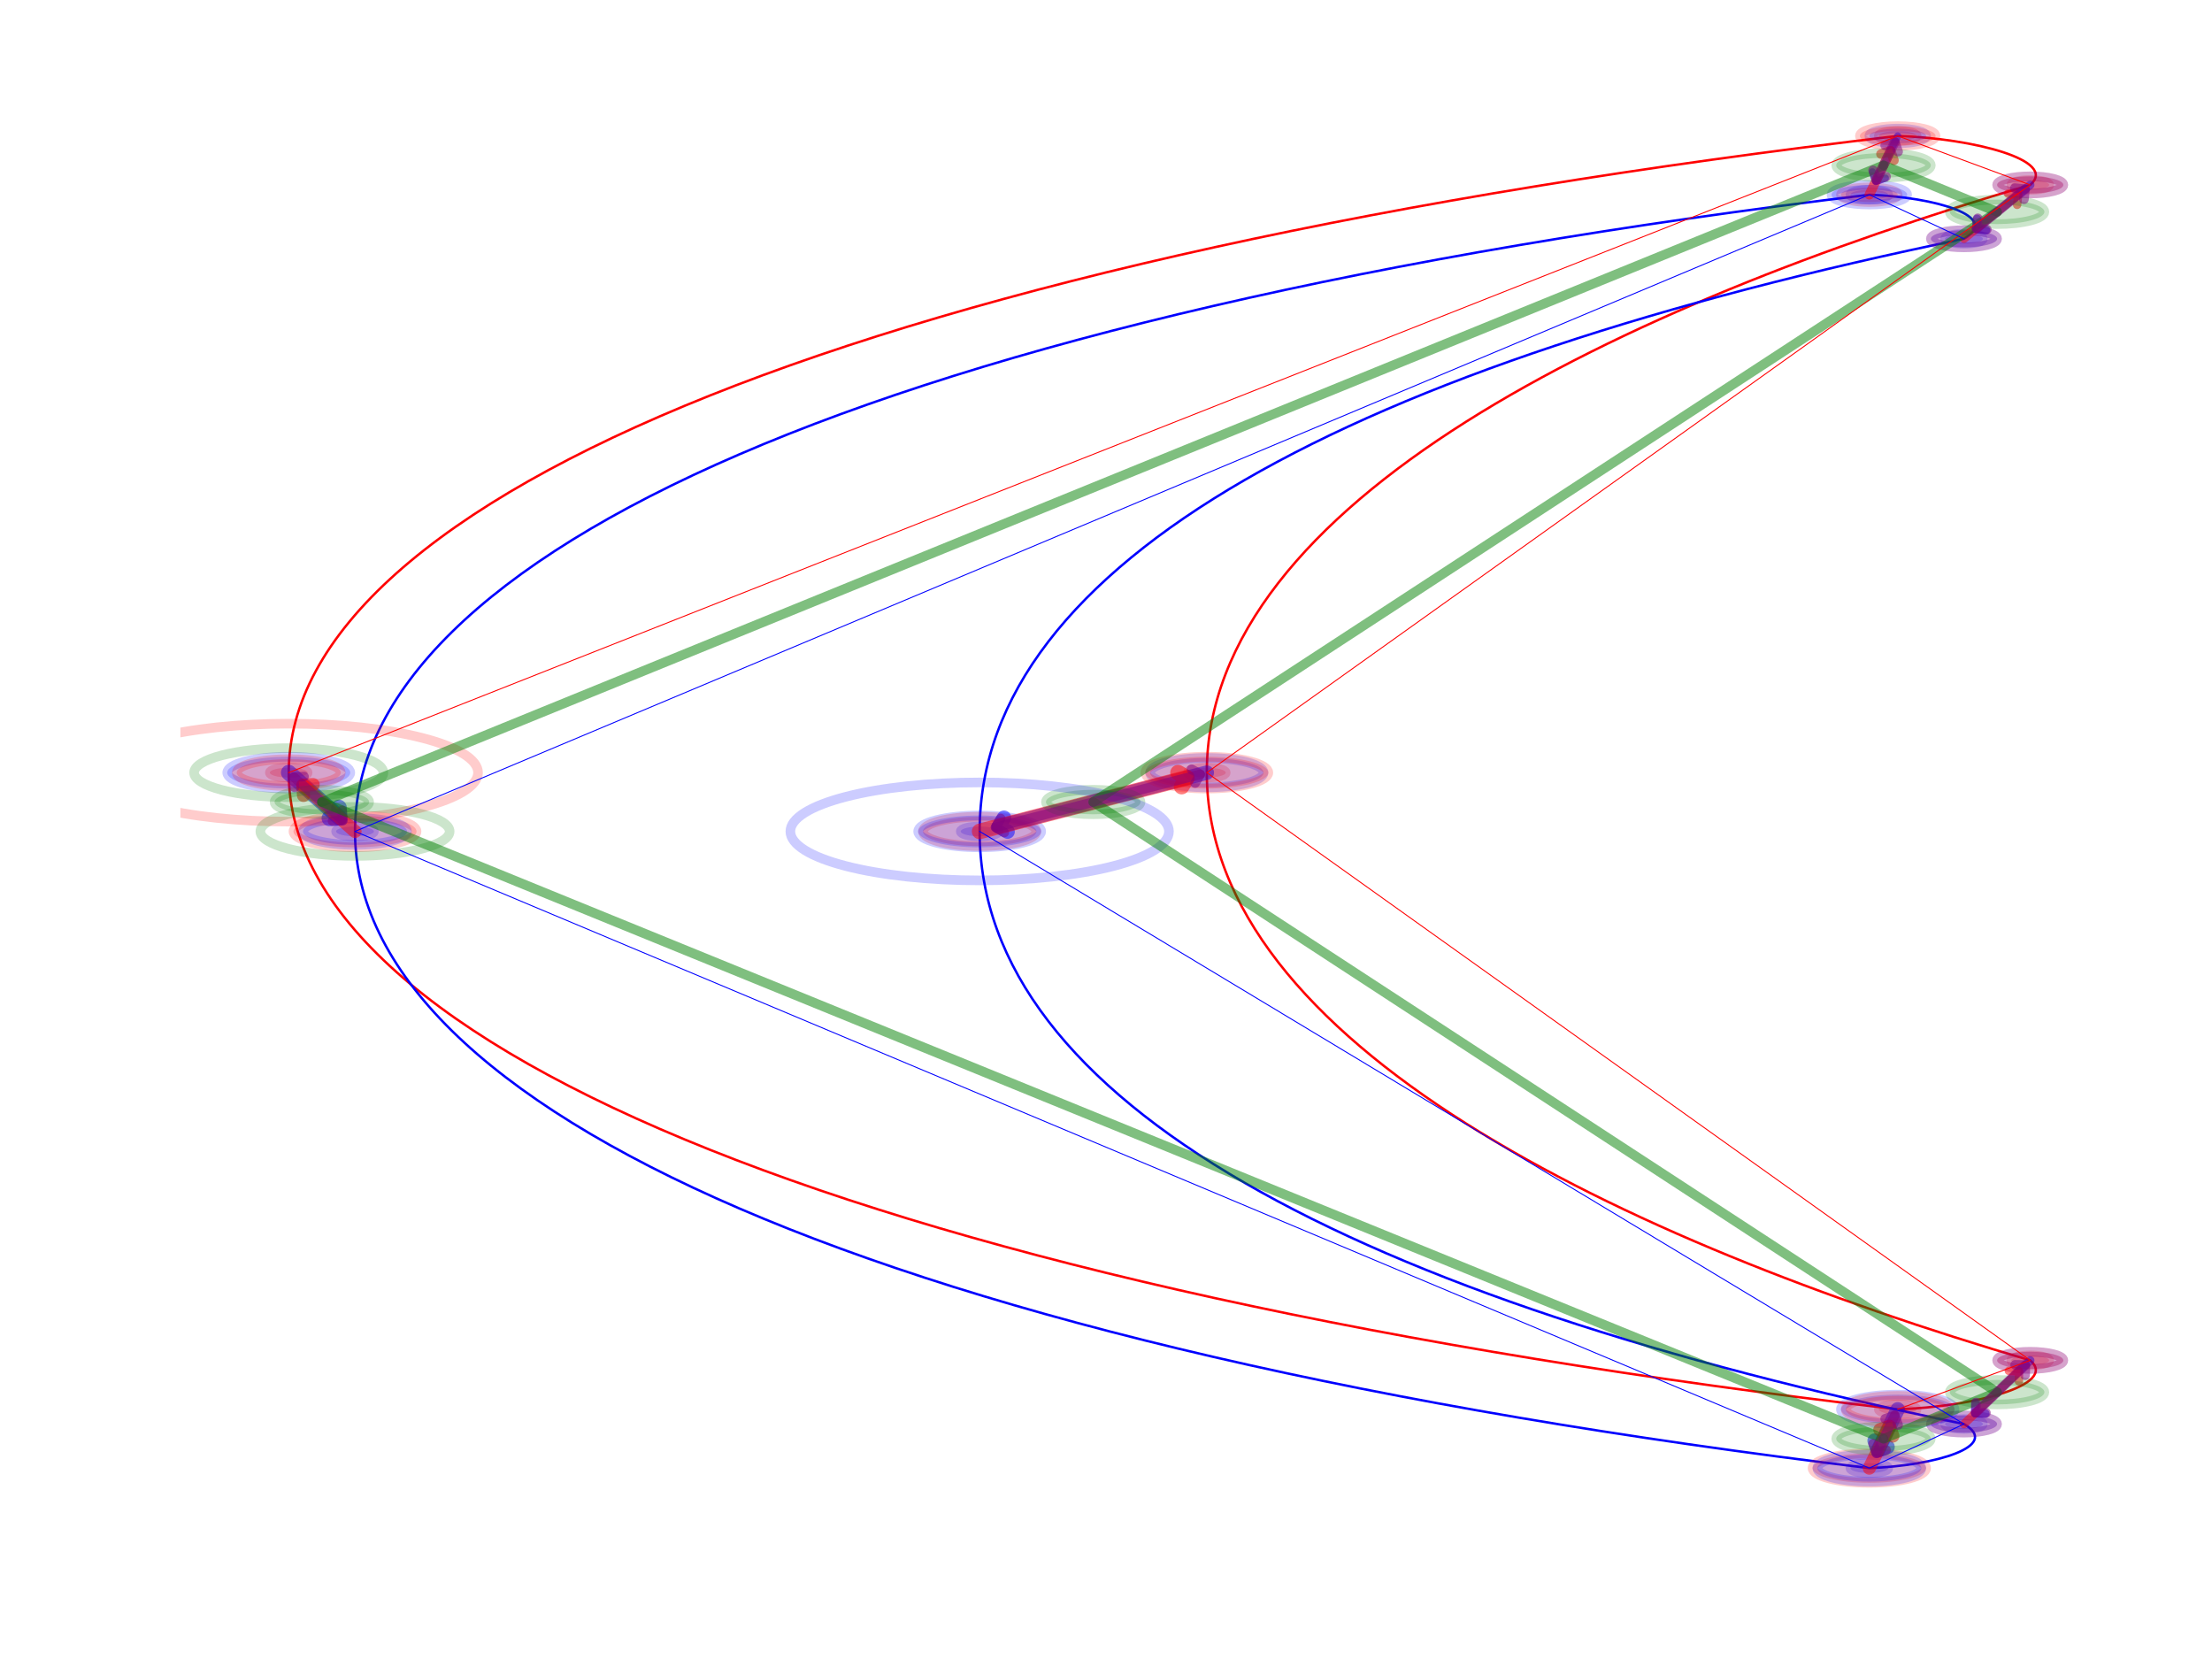 <?xml version="1.0" encoding="utf-8" standalone="no"?>
<!DOCTYPE svg PUBLIC "-//W3C//DTD SVG 1.1//EN"
  "http://www.w3.org/Graphics/SVG/1.1/DTD/svg11.dtd">
<!-- Created with matplotlib (http://matplotlib.org/) -->
<svg height="345.6pt" version="1.1" viewBox="0 0 460.8 345.6" width="460.8pt" xmlns="http://www.w3.org/2000/svg" xmlns:xlink="http://www.w3.org/1999/xlink">
 <defs>
  <style type="text/css">
*{stroke-linecap:butt;stroke-linejoin:round;}
  </style>
 </defs>
 <g id="figure_1">
  <g id="patch_1">
   <path d="M 0 345.6 
L 460.8 345.6 
L 460.8 0 
L 0 0 
z
" style="fill:#ffffff;"/>
  </g>
  <g id="axes_1">
   <g id="patch_2">
    <path clip-path="url(#p10fa44218f)" d="M 60.152 161.974 
C 61.197 161.974 62.2 161.867 62.94 161.676 
C 63.679 161.484 64.095 161.225 64.095 160.954 
C 64.095 160.684 63.679 160.424 62.94 160.233 
C 62.2 160.041 61.197 159.934 60.152 159.934 
C 59.106 159.934 58.103 160.041 57.363 160.233 
C 56.624 160.424 56.208 160.684 56.208 160.954 
C 56.208 161.225 56.624 161.484 57.363 161.676 
C 58.103 161.867 59.106 161.974 60.152 161.974 
z
" style="fill:#ff0000;opacity:0.2;stroke:#ff0000;stroke-linejoin:miter;stroke-width:2;"/>
   </g>
   <g id="patch_3">
    <path clip-path="url(#p10fa44218f)" d="M 395.33 29.338 
C 396.376 29.338 397.379 29.231 398.118 29.04 
C 398.858 28.848 399.273 28.589 399.273 28.318 
C 399.273 28.048 398.858 27.788 398.118 27.597 
C 397.379 27.405 396.376 27.298 395.33 27.298 
C 394.284 27.298 393.281 27.405 392.542 27.597 
C 391.802 27.788 391.387 28.048 391.387 28.318 
C 391.387 28.589 391.802 28.848 392.542 29.04 
C 393.281 29.231 394.284 29.338 395.33 29.338 
z
" style="fill:#ff0000;opacity:0.2;stroke:#ff0000;stroke-linejoin:miter;stroke-width:2;"/>
   </g>
   <g id="patch_4">
    <path clip-path="url(#p10fa44218f)" d="M 422.933 39.541 
C 423.979 39.541 424.982 39.434 425.721 39.242 
C 426.461 39.051 426.876 38.791 426.876 38.521 
C 426.876 38.25 426.461 37.991 425.721 37.799 
C 424.982 37.608 423.979 37.501 422.933 37.501 
C 421.887 37.501 420.884 37.608 420.145 37.799 
C 419.405 37.991 418.99 38.25 418.99 38.521 
C 418.99 38.791 419.405 39.051 420.145 39.242 
C 420.884 39.434 421.887 39.541 422.933 39.541 
z
" style="fill:#ff0000;opacity:0.2;stroke:#ff0000;stroke-linejoin:miter;stroke-width:2;"/>
   </g>
   <g id="patch_5">
    <path clip-path="url(#p10fa44218f)" d="M 251.401 161.974 
C 252.446 161.974 253.449 161.867 254.189 161.676 
C 254.928 161.484 255.344 161.225 255.344 160.954 
C 255.344 160.684 254.928 160.424 254.189 160.233 
C 253.449 160.041 252.446 159.934 251.401 159.934 
C 250.355 159.934 249.352 160.041 248.612 160.233 
C 247.873 160.424 247.457 160.684 247.457 160.954 
C 247.457 161.225 247.873 161.484 248.612 161.676 
C 249.352 161.867 250.355 161.974 251.401 161.974 
z
" style="fill:#ff0000;opacity:0.2;stroke:#ff0000;stroke-linejoin:miter;stroke-width:2;"/>
   </g>
   <g id="patch_6">
    <path clip-path="url(#p10fa44218f)" d="M 422.933 284.408 
C 423.979 284.408 424.982 284.3 425.721 284.109 
C 426.461 283.918 426.876 283.658 426.876 283.388 
C 426.876 283.117 426.461 282.857 425.721 282.666 
C 424.982 282.475 423.979 282.367 422.933 282.367 
C 421.887 282.367 420.884 282.475 420.145 282.666 
C 419.405 282.857 418.99 283.117 418.99 283.388 
C 418.99 283.658 419.405 283.918 420.145 284.109 
C 420.884 284.3 421.887 284.408 422.933 284.408 
z
" style="fill:#ff0000;opacity:0.2;stroke:#ff0000;stroke-linejoin:miter;stroke-width:2;"/>
   </g>
   <g id="patch_7">
    <path clip-path="url(#p10fa44218f)" d="M 395.33 294.611 
C 396.376 294.611 397.379 294.503 398.118 294.312 
C 398.858 294.12 399.273 293.861 399.273 293.59 
C 399.273 293.32 398.858 293.06 398.118 292.869 
C 397.379 292.678 396.376 292.57 395.33 292.57 
C 394.284 292.57 393.281 292.678 392.542 292.869 
C 391.802 293.06 391.387 293.32 391.387 293.59 
C 391.387 293.861 391.802 294.12 392.542 294.312 
C 393.281 294.503 394.284 294.611 395.33 294.611 
z
" style="fill:#ff0000;opacity:0.2;stroke:#ff0000;stroke-linejoin:miter;stroke-width:2;"/>
   </g>
   <g id="patch_8">
    <path clip-path="url(#p10fa44218f)" d="M 204.081 174.218 
C 205.127 174.218 206.13 174.11 206.87 173.919 
C 207.609 173.728 208.025 173.468 208.025 173.198 
C 208.025 172.927 207.609 172.667 206.87 172.476 
C 206.13 172.285 205.127 172.177 204.081 172.177 
C 203.035 172.177 202.032 172.285 201.293 172.476 
C 200.553 172.667 200.138 172.927 200.138 173.198 
C 200.138 173.468 200.553 173.728 201.293 173.919 
C 202.032 174.11 203.035 174.218 204.081 174.218 
z
" style="fill:#0000ff;opacity:0.2;stroke:#0000ff;stroke-linejoin:miter;stroke-width:2;"/>
   </g>
   <g id="patch_9">
    <path clip-path="url(#p10fa44218f)" d="M 409.132 297.671 
C 410.177 297.671 411.18 297.564 411.92 297.373 
C 412.659 297.181 413.075 296.922 413.075 296.651 
C 413.075 296.381 412.659 296.121 411.92 295.93 
C 411.18 295.738 410.177 295.631 409.132 295.631 
C 408.086 295.631 407.083 295.738 406.343 295.93 
C 405.604 296.121 405.188 296.381 405.188 296.651 
C 405.188 296.922 405.604 297.181 406.343 297.373 
C 407.083 297.564 408.086 297.671 409.132 297.671 
z
" style="fill:#0000ff;opacity:0.2;stroke:#0000ff;stroke-linejoin:miter;stroke-width:2;"/>
   </g>
   <g id="patch_10">
    <path clip-path="url(#p10fa44218f)" d="M 389.415 306.854 
C 390.461 306.854 391.464 306.746 392.204 306.555 
C 392.943 306.364 393.359 306.104 393.359 305.834 
C 393.359 305.563 392.943 305.304 392.204 305.112 
C 391.464 304.921 390.461 304.813 389.415 304.813 
C 388.369 304.813 387.366 304.921 386.627 305.112 
C 385.887 305.304 385.472 305.563 385.472 305.834 
C 385.472 306.104 385.887 306.364 386.627 306.555 
C 387.366 306.746 388.369 306.854 389.415 306.854 
z
" style="fill:#0000ff;opacity:0.2;stroke:#0000ff;stroke-linejoin:miter;stroke-width:2;"/>
   </g>
   <g id="patch_11">
    <path clip-path="url(#p10fa44218f)" d="M 73.953 174.218 
C 74.999 174.218 76.002 174.11 76.741 173.919 
C 77.481 173.728 77.896 173.468 77.896 173.198 
C 77.896 172.927 77.481 172.667 76.741 172.476 
C 76.002 172.285 74.999 172.177 73.953 172.177 
C 72.907 172.177 71.904 172.285 71.165 172.476 
C 70.425 172.667 70.01 172.927 70.01 173.198 
C 70.01 173.468 70.425 173.728 71.165 173.919 
C 71.904 174.11 72.907 174.218 73.953 174.218 
z
" style="fill:#0000ff;opacity:0.2;stroke:#0000ff;stroke-linejoin:miter;stroke-width:2;"/>
   </g>
   <g id="patch_12">
    <path clip-path="url(#p10fa44218f)" d="M 389.415 41.582 
C 390.461 41.582 391.464 41.474 392.204 41.283 
C 392.943 41.092 393.359 40.832 393.359 40.561 
C 393.359 40.291 392.943 40.031 392.204 39.84 
C 391.464 39.649 390.461 39.541 389.415 39.541 
C 388.369 39.541 387.366 39.649 386.627 39.84 
C 385.887 40.031 385.472 40.291 385.472 40.561 
C 385.472 40.832 385.887 41.092 386.627 41.283 
C 387.366 41.474 388.369 41.582 389.415 41.582 
z
" style="fill:#0000ff;opacity:0.2;stroke:#0000ff;stroke-linejoin:miter;stroke-width:2;"/>
   </g>
   <g id="patch_13">
    <path clip-path="url(#p10fa44218f)" d="M 409.132 50.764 
C 410.177 50.764 411.18 50.657 411.92 50.465 
C 412.659 50.274 413.075 50.015 413.075 49.744 
C 413.075 49.473 412.659 49.214 411.92 49.022 
C 411.18 48.831 410.177 48.724 409.132 48.724 
C 408.086 48.724 407.083 48.831 406.343 49.022 
C 405.604 49.214 405.188 49.473 405.188 49.744 
C 405.188 50.015 405.604 50.274 406.343 50.465 
C 407.083 50.657 408.086 50.764 409.132 50.764 
z
" style="fill:#0000ff;opacity:0.2;stroke:#0000ff;stroke-linejoin:miter;stroke-width:2;"/>
   </g>
   <g id="patch_14">
    <path clip-path="url(#p10fa44218f)" d="M 60.152 160.954 
C 60.152 103.309 182.393 53.315 395.33 28.318 
C 411.103 28.828 428.848 33.419 422.933 38.521 
C 338.153 63.518 251.401 104.329 251.401 160.954 
C 251.401 217.58 338.153 258.391 422.933 283.388 
C 428.848 288.489 411.103 293.08 395.33 293.59 
C 182.393 268.594 60.152 218.6 60.152 160.954 
" style="fill:none;stroke:#ff0000;stroke-linejoin:miter;stroke-width:0.5;"/>
   </g>
   <g id="patch_15">
    <path clip-path="url(#p10fa44218f)" d="M 204.081 173.198 
C 204.081 229.823 282.947 270.634 409.132 296.651 
C 417.018 301.242 403.217 305.324 389.415 305.834 
C 182.393 280.837 73.953 230.843 73.953 173.198 
C 73.953 115.552 182.393 65.558 389.415 40.561 
C 403.217 41.072 417.018 45.153 409.132 49.744 
C 282.947 75.761 204.081 116.572 204.081 173.198 
" style="fill:none;stroke:#0000ff;stroke-linejoin:miter;stroke-width:0.5;"/>
   </g>
   <g id="[&quot;g_s&quot;:1,&quot;g_t&quot;:4,&quot;coords&quot;:[[86.0, -192.0],[93.0, -216.0]],&quot;certainty&quot;:12]">
    <path clip-path="url(#p10fa44218f)" d="M 60.152 164.27 
C 63.55 164.27 66.81 163.921 69.214 163.299 
C 71.617 162.677 72.967 161.834 72.967 160.954 
C 72.967 160.075 71.617 159.231 69.214 158.61 
C 66.81 157.988 63.55 157.638 60.152 157.638 
C 56.753 157.638 53.493 157.988 51.09 158.61 
C 48.686 159.231 47.336 160.075 47.336 160.954 
C 47.336 161.834 48.686 162.677 51.09 163.299 
C 53.493 163.921 56.753 164.27 60.152 164.27 
z
" style="fill:#0000ff;opacity:0.2;stroke:#0000ff;stroke-linejoin:miter;stroke-width:2;"/>
   </g>
   <g id="[&quot;g_s&quot;:4,&quot;g_t&quot;:1,&quot;coords&quot;:[[93.0, -216.0],[86.0, -192.0]],&quot;certainty&quot;:12]">
    <path clip-path="url(#p10fa44218f)" d="M 73.953 176.513 
C 77.352 176.513 80.612 176.164 83.015 175.542 
C 85.418 174.92 86.769 174.077 86.769 173.198 
C 86.769 172.318 85.418 171.475 83.015 170.853 
C 80.612 170.231 77.352 169.882 73.953 169.882 
C 70.554 169.882 67.294 170.231 64.891 170.853 
C 62.488 171.475 61.137 172.318 61.137 173.198 
C 61.137 174.077 62.488 174.92 64.891 175.542 
C 67.294 176.164 70.554 176.513 73.953 176.513 
z
" style="fill:#ff0000;opacity:0.2;stroke:#ff0000;stroke-linejoin:miter;stroke-width:2;"/>
   </g>
   <g id="patch_16">
    <path d="M 60.152 160.954 
Q 66.303 166.411 70.735 170.342 
" style="fill:none;opacity:0.5;stroke:#0000ff;stroke-linecap:round;stroke-width:3.25;"/>
    <path d="M 70.608 168.225 
L 70.735 170.342 
L 68.617 170.469 
" style="fill:none;opacity:0.5;stroke:#0000ff;stroke-linecap:round;stroke-width:3.25;"/>
   </g>
   <g id="[&quot;g_s&quot;:2,&quot;g_t&quot;:5,&quot;coords&quot;:[[256.0, 68.0],[253.0, 44.0]],&quot;certainty&quot;:5]">
    <path clip-path="url(#p10fa44218f)" d="M 395.33 29.849 
C 396.899 29.849 398.403 29.687 399.513 29.4 
C 400.622 29.113 401.245 28.724 401.245 28.318 
C 401.245 27.912 400.622 27.523 399.513 27.236 
C 398.403 26.949 396.899 26.788 395.33 26.788 
C 393.762 26.788 392.257 26.949 391.148 27.236 
C 390.038 27.523 389.415 27.912 389.415 28.318 
C 389.415 28.724 390.038 29.113 391.148 29.4 
C 392.257 29.687 393.762 29.849 395.33 29.849 
z
" style="fill:#0000ff;opacity:0.2;stroke:#0000ff;stroke-linejoin:miter;stroke-width:2;"/>
   </g>
   <g id="[&quot;g_s&quot;:5,&quot;g_t&quot;:2,&quot;coords&quot;:[[253.0, 44.0],[256.0, 68.0]],&quot;certainty&quot;:5]">
    <path clip-path="url(#p10fa44218f)" d="M 389.415 42.092 
C 390.984 42.092 392.489 41.931 393.598 41.644 
C 394.707 41.357 395.33 40.967 395.33 40.561 
C 395.33 40.156 394.707 39.766 393.598 39.479 
C 392.489 39.192 390.984 39.031 389.415 39.031 
C 387.847 39.031 386.342 39.192 385.233 39.479 
C 384.124 39.766 383.5 40.156 383.5 40.561 
C 383.5 40.967 384.124 41.357 385.233 41.644 
C 386.342 41.931 387.847 42.092 389.415 42.092 
z
" style="fill:#ff0000;opacity:0.2;stroke:#ff0000;stroke-linejoin:miter;stroke-width:2;"/>
   </g>
   <g id="patch_17">
    <path d="M 395.33 28.318 
Q 392.808 33.539 390.747 37.804 
" style="fill:none;opacity:0.5;stroke:#0000ff;stroke-linecap:round;stroke-width:1.5;"/>
    <path d="M 392.751 37.106 
L 390.747 37.804 
L 390.049 35.801 
" style="fill:none;opacity:0.5;stroke:#0000ff;stroke-linecap:round;stroke-width:1.5;"/>
   </g>
   <g id="[&quot;g_s&quot;:3,&quot;g_t&quot;:6,&quot;coords&quot;:[[270.0, 48.0],[263.0, 26.0]],&quot;certainty&quot;:6]">
    <path clip-path="url(#p10fa44218f)" d="M 422.933 40.306 
C 424.763 40.306 426.519 40.118 427.813 39.783 
C 429.107 39.449 429.834 38.994 429.834 38.521 
C 429.834 38.047 429.107 37.593 427.813 37.258 
C 426.519 36.924 424.763 36.735 422.933 36.735 
C 421.103 36.735 419.348 36.924 418.054 37.258 
C 416.759 37.593 416.032 38.047 416.032 38.521 
C 416.032 38.994 416.759 39.449 418.054 39.783 
C 419.348 40.118 421.103 40.306 422.933 40.306 
z
" style="fill:#0000ff;opacity:0.2;stroke:#0000ff;stroke-linejoin:miter;stroke-width:2;"/>
   </g>
   <g id="[&quot;g_s&quot;:6,&quot;g_t&quot;:3,&quot;coords&quot;:[[263.0, 26.0],[270.0, 48.0]],&quot;certainty&quot;:6]">
    <path clip-path="url(#p10fa44218f)" d="M 409.132 51.529 
C 410.962 51.529 412.717 51.341 414.011 51.006 
C 415.305 50.672 416.032 50.217 416.032 49.744 
C 416.032 49.27 415.305 48.816 414.011 48.481 
C 412.717 48.147 410.962 47.958 409.132 47.958 
C 407.302 47.958 405.546 48.147 404.252 48.481 
C 402.958 48.816 402.231 49.27 402.231 49.744 
C 402.231 50.217 402.958 50.672 404.252 51.006 
C 405.546 51.341 407.302 51.529 409.132 51.529 
z
" style="fill:#ff0000;opacity:0.2;stroke:#ff0000;stroke-linejoin:miter;stroke-width:2;"/>
   </g>
   <g id="patch_18">
    <path d="M 422.933 38.521 
Q 416.809 43.501 411.645 47.7 
" style="fill:none;opacity:0.5;stroke:#0000ff;stroke-linecap:round;stroke-width:1.75;"/>
    <path d="M 413.755 47.917 
L 411.645 47.7 
L 411.862 45.59 
" style="fill:none;opacity:0.5;stroke:#0000ff;stroke-linecap:round;stroke-width:1.75;"/>
   </g>
   <g id="[&quot;g_s&quot;:4,&quot;g_t&quot;:1,&quot;coords&quot;:[[183.0, -192.0],[159.0, -216.0]],&quot;certainty&quot;:11]">
    <path clip-path="url(#p10fa44218f)" d="M 251.401 164.015 
C 254.538 164.015 257.547 163.693 259.766 163.119 
C 261.984 162.545 263.23 161.766 263.23 160.954 
C 263.23 160.142 261.984 159.364 259.766 158.79 
C 257.547 158.216 254.538 157.893 251.401 157.893 
C 248.263 157.893 245.254 158.216 243.036 158.79 
C 240.817 159.364 239.571 160.142 239.571 160.954 
C 239.571 161.766 240.817 162.545 243.036 163.119 
C 245.254 163.693 248.263 164.015 251.401 164.015 
z
" style="fill:#0000ff;opacity:0.2;stroke:#0000ff;stroke-linejoin:miter;stroke-width:2;"/>
   </g>
   <g id="[&quot;g_s&quot;:1,&quot;g_t&quot;:4,&quot;coords&quot;:[[159.0, -216.0],[183.0, -192.0]],&quot;certainty&quot;:11]">
    <path clip-path="url(#p10fa44218f)" d="M 204.081 176.258 
C 207.219 176.258 210.228 175.936 212.446 175.362 
C 214.665 174.788 215.911 174.009 215.911 173.198 
C 215.911 172.386 214.665 171.607 212.446 171.033 
C 210.228 170.459 207.219 170.137 204.081 170.137 
C 200.944 170.137 197.935 170.459 195.716 171.033 
C 193.498 171.607 192.251 172.386 192.251 173.198 
C 192.251 174.009 193.498 174.788 195.716 175.362 
C 197.935 175.936 200.944 176.258 204.081 176.258 
z
" style="fill:#ff0000;opacity:0.2;stroke:#ff0000;stroke-linejoin:miter;stroke-width:2;"/>
   </g>
   <g id="patch_19">
    <path d="M 251.401 160.954 
Q 228.71 166.825 208.073 172.165 
" style="fill:none;opacity:0.5;stroke:#0000ff;stroke-linecap:round;stroke-width:3;"/>
    <path d="M 209.901 173.241 
L 208.073 172.165 
L 209.149 170.337 
" style="fill:none;opacity:0.5;stroke:#0000ff;stroke-linecap:round;stroke-width:3;"/>
   </g>
   <g id="[&quot;g_s&quot;:5,&quot;g_t&quot;:2,&quot;coords&quot;:[[270.0, -432.0],[263.0, -458.0]],&quot;certainty&quot;:6]">
    <path clip-path="url(#p10fa44218f)" d="M 422.933 285.173 
C 424.763 285.173 426.519 284.985 427.813 284.65 
C 429.107 284.315 429.834 283.861 429.834 283.388 
C 429.834 282.914 429.107 282.46 427.813 282.125 
C 426.519 281.79 424.763 281.602 422.933 281.602 
C 421.103 281.602 419.348 281.79 418.054 282.125 
C 416.759 282.46 416.032 282.914 416.032 283.388 
C 416.032 283.861 416.759 284.315 418.054 284.65 
C 419.348 284.985 421.103 285.173 422.933 285.173 
z
" style="fill:#0000ff;opacity:0.2;stroke:#0000ff;stroke-linejoin:miter;stroke-width:2;"/>
   </g>
   <g id="[&quot;g_s&quot;:2,&quot;g_t&quot;:5,&quot;coords&quot;:[[263.0, -458.0],[270.0, -432.0]],&quot;certainty&quot;:6]">
    <path clip-path="url(#p10fa44218f)" d="M 409.132 298.437 
C 410.962 298.437 412.717 298.249 414.011 297.914 
C 415.305 297.579 416.032 297.125 416.032 296.651 
C 416.032 296.178 415.305 295.723 414.011 295.389 
C 412.717 295.054 410.962 294.866 409.132 294.866 
C 407.302 294.866 405.546 295.054 404.252 295.389 
C 402.958 295.723 402.231 296.178 402.231 296.651 
C 402.231 297.125 402.958 297.579 404.252 297.914 
C 405.546 298.249 407.302 298.437 409.132 298.437 
z
" style="fill:#ff0000;opacity:0.2;stroke:#ff0000;stroke-linejoin:miter;stroke-width:2;"/>
   </g>
   <g id="patch_20">
    <path d="M 422.933 283.388 
Q 416.752 289.328 411.463 294.411 
" style="fill:none;opacity:0.5;stroke:#0000ff;stroke-linecap:round;stroke-width:1.75;"/>
    <path d="M 413.584 294.453 
L 411.463 294.411 
L 411.505 292.29 
" style="fill:none;opacity:0.5;stroke:#0000ff;stroke-linecap:round;stroke-width:1.75;"/>
   </g>
   <g id="[&quot;g_s&quot;:6,&quot;g_t&quot;:3,&quot;coords&quot;:[[256.0, -452.0],[253.0, -476.0]],&quot;certainty&quot;:11]">
    <path clip-path="url(#p10fa44218f)" d="M 395.33 296.651 
C 398.467 296.651 401.477 296.329 403.695 295.755 
C 405.914 295.181 407.16 294.402 407.16 293.59 
C 407.16 292.779 405.914 292 403.695 291.426 
C 401.477 290.852 398.467 290.529 395.33 290.529 
C 392.193 290.529 389.184 290.852 386.965 291.426 
C 384.747 292 383.5 292.779 383.5 293.59 
C 383.5 294.402 384.747 295.181 386.965 295.755 
C 389.184 296.329 392.193 296.651 395.33 296.651 
z
" style="fill:#0000ff;opacity:0.2;stroke:#0000ff;stroke-linejoin:miter;stroke-width:2;"/>
   </g>
   <g id="[&quot;g_s&quot;:3,&quot;g_t&quot;:6,&quot;coords&quot;:[[253.0, -476.0],[256.0, -452.0]],&quot;certainty&quot;:11]">
    <path clip-path="url(#p10fa44218f)" d="M 389.415 308.894 
C 392.553 308.894 395.562 308.572 397.78 307.998 
C 399.999 307.424 401.245 306.645 401.245 305.834 
C 401.245 305.022 399.999 304.243 397.78 303.669 
C 395.562 303.095 392.553 302.773 389.415 302.773 
C 386.278 302.773 383.269 303.095 381.05 303.669 
C 378.832 304.243 377.585 305.022 377.585 305.834 
C 377.585 306.645 378.832 307.424 381.05 307.998 
C 383.269 308.572 386.278 308.894 389.415 308.894 
z
" style="fill:#ff0000;opacity:0.2;stroke:#ff0000;stroke-linejoin:miter;stroke-width:2;"/>
   </g>
   <g id="patch_21">
    <path d="M 395.33 293.59 
Q 392.808 298.811 391.209 302.121 
" style="fill:none;opacity:0.5;stroke:#0000ff;stroke-linecap:round;stroke-width:3;"/>
    <path d="M 393.212 301.423 
L 391.209 302.121 
L 390.511 300.118 
" style="fill:none;opacity:0.5;stroke:#0000ff;stroke-linecap:round;stroke-width:3;"/>
   </g>
   <g id="[&quot;g_s&quot;:1,&quot;g_t&quot;:4,&quot;coords&quot;:[[159.0, -216.0],[183.0, -192.0]],&quot;certainty&quot;:12]">
    <path clip-path="url(#p10fa44218f)" d="M 204.081 176.513 
C 207.48 176.513 210.74 176.164 213.143 175.542 
C 215.547 174.92 216.897 174.077 216.897 173.198 
C 216.897 172.318 215.547 171.475 213.143 170.853 
C 210.74 170.231 207.48 169.882 204.081 169.882 
C 200.682 169.882 197.422 170.231 195.019 170.853 
C 192.616 171.475 191.266 172.318 191.266 173.198 
C 191.266 174.077 192.616 174.92 195.019 175.542 
C 197.422 176.164 200.682 176.513 204.081 176.513 
z
" style="fill:#0000ff;opacity:0.2;stroke:#0000ff;stroke-linejoin:miter;stroke-width:2;"/>
   </g>
   <g id="[&quot;g_s&quot;:4,&quot;g_t&quot;:1,&quot;coords&quot;:[[183.0, -192.0],[159.0, -216.0]],&quot;certainty&quot;:12]">
    <path clip-path="url(#p10fa44218f)" d="M 251.401 164.27 
C 254.799 164.27 258.059 163.921 260.463 163.299 
C 262.866 162.677 264.216 161.834 264.216 160.954 
C 264.216 160.075 262.866 159.231 260.463 158.61 
C 258.059 157.988 254.799 157.638 251.401 157.638 
C 248.002 157.638 244.742 157.988 242.339 158.61 
C 239.935 159.231 238.585 160.075 238.585 160.954 
C 238.585 161.834 239.935 162.677 242.339 163.299 
C 244.742 163.921 248.002 164.27 251.401 164.27 
z
" style="fill:#ff0000;opacity:0.2;stroke:#ff0000;stroke-linejoin:miter;stroke-width:2;"/>
   </g>
   <g id="patch_22">
    <path d="M 204.081 173.198 
Q 226.772 167.327 247.238 162.031 
" style="fill:none;opacity:0.5;stroke:#ff0000;stroke-linecap:round;stroke-width:3.25;"/>
    <path d="M 245.41 160.955 
L 247.238 162.031 
L 246.161 163.859 
" style="fill:none;opacity:0.5;stroke:#ff0000;stroke-linecap:round;stroke-width:3.25;"/>
   </g>
   <g id="[&quot;g_s&quot;:2,&quot;g_t&quot;:5,&quot;coords&quot;:[[263.0, -458.0],[270.0, -432.0]],&quot;certainty&quot;:6]">
    <path clip-path="url(#p10fa44218f)" d="M 409.132 298.437 
C 410.962 298.437 412.717 298.249 414.011 297.914 
C 415.305 297.579 416.032 297.125 416.032 296.651 
C 416.032 296.178 415.305 295.723 414.011 295.389 
C 412.717 295.054 410.962 294.866 409.132 294.866 
C 407.302 294.866 405.546 295.054 404.252 295.389 
C 402.958 295.723 402.231 296.178 402.231 296.651 
C 402.231 297.125 402.958 297.579 404.252 297.914 
C 405.546 298.249 407.302 298.437 409.132 298.437 
z
" style="fill:#0000ff;opacity:0.2;stroke:#0000ff;stroke-linejoin:miter;stroke-width:2;"/>
   </g>
   <g id="[&quot;g_s&quot;:5,&quot;g_t&quot;:2,&quot;coords&quot;:[[270.0, -432.0],[263.0, -458.0]],&quot;certainty&quot;:6]">
    <path clip-path="url(#p10fa44218f)" d="M 422.933 285.173 
C 424.763 285.173 426.519 284.985 427.813 284.65 
C 429.107 284.315 429.834 283.861 429.834 283.388 
C 429.834 282.914 429.107 282.46 427.813 282.125 
C 426.519 281.79 424.763 281.602 422.933 281.602 
C 421.103 281.602 419.348 281.79 418.054 282.125 
C 416.759 282.46 416.032 282.914 416.032 283.388 
C 416.032 283.861 416.759 284.315 418.054 284.65 
C 419.348 284.985 421.103 285.173 422.933 285.173 
z
" style="fill:#ff0000;opacity:0.2;stroke:#ff0000;stroke-linejoin:miter;stroke-width:2;"/>
   </g>
   <g id="patch_23">
    <path d="M 409.132 296.651 
Q 415.313 290.711 420.602 285.628 
" style="fill:none;opacity:0.5;stroke:#ff0000;stroke-linecap:round;stroke-width:1.75;"/>
    <path d="M 418.481 285.586 
L 420.602 285.628 
L 420.56 287.749 
" style="fill:none;opacity:0.5;stroke:#ff0000;stroke-linecap:round;stroke-width:1.75;"/>
   </g>
   <g id="[&quot;g_s&quot;:3,&quot;g_t&quot;:6,&quot;coords&quot;:[[253.0, -476.0],[256.0, -452.0]],&quot;certainty&quot;:10]">
    <path clip-path="url(#p10fa44218f)" d="M 389.415 308.639 
C 392.291 308.639 395.05 308.344 397.083 307.818 
C 399.117 307.291 400.259 306.578 400.259 305.834 
C 400.259 305.09 399.117 304.376 397.083 303.85 
C 395.05 303.324 392.291 303.028 389.415 303.028 
C 386.539 303.028 383.781 303.324 381.747 303.85 
C 379.714 304.376 378.571 305.09 378.571 305.834 
C 378.571 306.578 379.714 307.291 381.747 307.818 
C 383.781 308.344 386.539 308.639 389.415 308.639 
z
" style="fill:#0000ff;opacity:0.2;stroke:#0000ff;stroke-linejoin:miter;stroke-width:2;"/>
   </g>
   <g id="[&quot;g_s&quot;:6,&quot;g_t&quot;:3,&quot;coords&quot;:[[256.0, -452.0],[253.0, -476.0]],&quot;certainty&quot;:10]">
    <path clip-path="url(#p10fa44218f)" d="M 395.33 296.396 
C 398.206 296.396 400.964 296.1 402.998 295.574 
C 405.032 295.048 406.174 294.334 406.174 293.59 
C 406.174 292.846 405.032 292.133 402.998 291.606 
C 400.964 291.08 398.206 290.785 395.33 290.785 
C 392.454 290.785 389.696 291.08 387.662 291.606 
C 385.629 292.133 384.486 292.846 384.486 293.59 
C 384.486 294.334 385.629 295.048 387.662 295.574 
C 389.696 296.1 392.454 296.396 395.33 296.396 
z
" style="fill:#ff0000;opacity:0.2;stroke:#ff0000;stroke-linejoin:miter;stroke-width:2;"/>
   </g>
   <g id="patch_24">
    <path d="M 389.415 305.834 
Q 391.937 300.613 393.613 297.144 
" style="fill:none;opacity:0.5;stroke:#ff0000;stroke-linecap:round;stroke-width:2.75;"/>
    <path d="M 391.61 297.842 
L 393.613 297.144 
L 394.312 299.147 
" style="fill:none;opacity:0.5;stroke:#ff0000;stroke-linecap:round;stroke-width:2.75;"/>
   </g>
   <g id="[&quot;g_s&quot;:4,&quot;g_t&quot;:1,&quot;coords&quot;:[[93.0, -216.0],[86.0, -192.0]],&quot;certainty&quot;:10]">
    <path clip-path="url(#p10fa44218f)" d="M 73.953 176.003 
C 76.829 176.003 79.587 175.708 81.621 175.182 
C 83.655 174.655 84.797 173.942 84.797 173.198 
C 84.797 172.453 83.655 171.74 81.621 171.214 
C 79.587 170.687 76.829 170.392 73.953 170.392 
C 71.077 170.392 68.319 170.687 66.285 171.214 
C 64.252 171.74 63.109 172.453 63.109 173.198 
C 63.109 173.942 64.252 174.655 66.285 175.182 
C 68.319 175.708 71.077 176.003 73.953 176.003 
z
" style="fill:#0000ff;opacity:0.2;stroke:#0000ff;stroke-linejoin:miter;stroke-width:2;"/>
   </g>
   <g id="[&quot;g_s&quot;:1,&quot;g_t&quot;:4,&quot;coords&quot;:[[86.0, -192.0],[93.0, -216.0]],&quot;certainty&quot;:10]">
    <path clip-path="url(#p10fa44218f)" d="M 60.152 163.76 
C 63.028 163.76 65.786 163.464 67.82 162.938 
C 69.853 162.412 70.996 161.698 70.996 160.954 
C 70.996 160.21 69.853 159.496 67.82 158.97 
C 65.786 158.444 63.028 158.148 60.152 158.148 
C 57.276 158.148 54.517 158.444 52.484 158.97 
C 50.45 159.496 49.308 160.21 49.308 160.954 
C 49.308 161.698 50.45 162.412 52.484 162.938 
C 54.517 163.464 57.276 163.76 60.152 163.76 
z
" style="fill:#ff0000;opacity:0.2;stroke:#ff0000;stroke-linejoin:miter;stroke-width:2;"/>
   </g>
   <g id="patch_25">
    <path d="M 73.953 173.198 
Q 67.802 167.741 63.106 163.575 
" style="fill:none;opacity:0.5;stroke:#ff0000;stroke-linecap:round;stroke-width:2.75;"/>
    <path d="M 63.232 165.692 
L 63.106 163.575 
L 65.223 163.448 
" style="fill:none;opacity:0.5;stroke:#ff0000;stroke-linecap:round;stroke-width:2.75;"/>
   </g>
   <g id="[&quot;g_s&quot;:5,&quot;g_t&quot;:2,&quot;coords&quot;:[[253.0, 44.0],[256.0, 68.0]],&quot;certainty&quot;:7]">
    <path clip-path="url(#p10fa44218f)" d="M 389.415 42.602 
C 391.507 42.602 393.513 42.387 394.992 42.004 
C 396.471 41.622 397.302 41.103 397.302 40.561 
C 397.302 40.02 396.471 39.501 394.992 39.119 
C 393.513 38.736 391.507 38.521 389.415 38.521 
C 387.324 38.521 385.318 38.736 383.839 39.119 
C 382.36 39.501 381.529 40.02 381.529 40.561 
C 381.529 41.103 382.36 41.622 383.839 42.004 
C 385.318 42.387 387.324 42.602 389.415 42.602 
z
" style="fill:#0000ff;opacity:0.2;stroke:#0000ff;stroke-linejoin:miter;stroke-width:2;"/>
   </g>
   <g id="[&quot;g_s&quot;:2,&quot;g_t&quot;:5,&quot;coords&quot;:[[256.0, 68.0],[253.0, 44.0]],&quot;certainty&quot;:7]">
    <path clip-path="url(#p10fa44218f)" d="M 395.33 30.359 
C 397.422 30.359 399.428 30.144 400.907 29.761 
C 402.386 29.378 403.217 28.859 403.217 28.318 
C 403.217 27.777 402.386 27.258 400.907 26.875 
C 399.428 26.493 397.422 26.278 395.33 26.278 
C 393.239 26.278 391.232 26.493 389.754 26.875 
C 388.275 27.258 387.444 27.777 387.444 28.318 
C 387.444 28.859 388.275 29.378 389.754 29.761 
C 391.232 30.144 393.239 30.359 395.33 30.359 
z
" style="fill:#ff0000;opacity:0.2;stroke:#ff0000;stroke-linejoin:miter;stroke-width:2;"/>
   </g>
   <g id="patch_26">
    <path d="M 389.415 40.561 
Q 391.937 35.341 393.844 31.394 
" style="fill:none;opacity:0.5;stroke:#ff0000;stroke-linecap:round;stroke-width:2;"/>
    <path d="M 391.841 32.092 
L 393.844 31.394 
L 394.542 33.397 
" style="fill:none;opacity:0.5;stroke:#ff0000;stroke-linecap:round;stroke-width:2;"/>
   </g>
   <g id="[&quot;g_s&quot;:6,&quot;g_t&quot;:3,&quot;coords&quot;:[[263.0, 26.0],[270.0, 48.0]],&quot;certainty&quot;:6]">
    <path clip-path="url(#p10fa44218f)" d="M 409.132 51.529 
C 410.962 51.529 412.717 51.341 414.011 51.006 
C 415.305 50.672 416.032 50.217 416.032 49.744 
C 416.032 49.27 415.305 48.816 414.011 48.481 
C 412.717 48.147 410.962 47.958 409.132 47.958 
C 407.302 47.958 405.546 48.147 404.252 48.481 
C 402.958 48.816 402.231 49.27 402.231 49.744 
C 402.231 50.217 402.958 50.672 404.252 51.006 
C 405.546 51.341 407.302 51.529 409.132 51.529 
z
" style="fill:#0000ff;opacity:0.2;stroke:#0000ff;stroke-linejoin:miter;stroke-width:2;"/>
   </g>
   <g id="[&quot;g_s&quot;:3,&quot;g_t&quot;:6,&quot;coords&quot;:[[270.0, 48.0],[263.0, 26.0]],&quot;certainty&quot;:6]">
    <path clip-path="url(#p10fa44218f)" d="M 422.933 40.306 
C 424.763 40.306 426.519 40.118 427.813 39.783 
C 429.107 39.449 429.834 38.994 429.834 38.521 
C 429.834 38.047 429.107 37.593 427.813 37.258 
C 426.519 36.924 424.763 36.735 422.933 36.735 
C 421.103 36.735 419.348 36.924 418.054 37.258 
C 416.759 37.593 416.032 38.047 416.032 38.521 
C 416.032 38.994 416.759 39.449 418.054 39.783 
C 419.348 40.118 421.103 40.306 422.933 40.306 
z
" style="fill:#ff0000;opacity:0.2;stroke:#ff0000;stroke-linejoin:miter;stroke-width:2;"/>
   </g>
   <g id="patch_27">
    <path d="M 409.132 49.744 
Q 415.256 44.764 420.42 40.565 
" style="fill:none;opacity:0.5;stroke:#ff0000;stroke-linecap:round;stroke-width:1.75;"/>
    <path d="M 418.31 40.347 
L 420.42 40.565 
L 420.202 42.675 
" style="fill:none;opacity:0.5;stroke:#ff0000;stroke-linecap:round;stroke-width:1.75;"/>
   </g>
   <g id="patch_28">
    <path clip-path="url(#p10fa44218f)" d="M 67.052 169.627 
C 69.667 169.627 72.174 169.358 74.023 168.879 
C 75.872 168.401 76.911 167.752 76.911 167.076 
C 76.911 166.399 75.872 165.751 74.023 165.272 
C 72.174 164.794 69.667 164.525 67.052 164.525 
C 64.438 164.525 61.93 164.794 60.082 165.272 
C 58.233 165.751 57.194 166.399 57.194 167.076 
C 57.194 167.752 58.233 168.401 60.082 168.879 
C 61.93 169.358 64.438 169.627 67.052 169.627 
z
" style="fill:#008000;opacity:0.2;stroke:#008000;stroke-linejoin:miter;stroke-width:2;"/>
   </g>
   <g id="patch_29">
    <path clip-path="url(#p10fa44218f)" d="M 392.373 36.99 
C 394.987 36.99 397.495 36.722 399.344 36.243 
C 401.192 35.765 402.231 35.116 402.231 34.44 
C 402.231 33.763 401.192 33.114 399.344 32.636 
C 397.495 32.158 394.987 31.889 392.373 31.889 
C 389.758 31.889 387.251 32.158 385.402 32.636 
C 383.553 33.114 382.515 33.763 382.515 34.44 
C 382.515 35.116 383.553 35.765 385.402 36.243 
C 387.251 36.722 389.758 36.99 392.373 36.99 
z
" style="fill:#008000;opacity:0.2;stroke:#008000;stroke-linejoin:miter;stroke-width:2;"/>
   </g>
   <g id="patch_30">
    <path clip-path="url(#p10fa44218f)" d="M 416.032 46.683 
C 418.647 46.683 421.154 46.414 423.003 45.936 
C 424.852 45.458 425.891 44.809 425.891 44.132 
C 425.891 43.456 424.852 42.807 423.003 42.329 
C 421.154 41.85 418.647 41.582 416.032 41.582 
C 413.418 41.582 410.91 41.85 409.062 42.329 
C 407.213 42.807 406.174 43.456 406.174 44.132 
C 406.174 44.809 407.213 45.458 409.062 45.936 
C 410.91 46.414 413.418 46.683 416.032 46.683 
z
" style="fill:#008000;opacity:0.2;stroke:#008000;stroke-linejoin:miter;stroke-width:2;"/>
   </g>
   <g id="patch_31">
    <path clip-path="url(#p10fa44218f)" d="M 227.741 169.627 
C 230.355 169.627 232.863 169.358 234.712 168.879 
C 236.56 168.401 237.599 167.752 237.599 167.076 
C 237.599 166.399 236.56 165.751 234.712 165.272 
C 232.863 164.794 230.355 164.525 227.741 164.525 
C 225.126 164.525 222.619 164.794 220.77 165.272 
C 218.921 165.751 217.883 166.399 217.883 167.076 
C 217.883 167.752 218.921 168.401 220.77 168.879 
C 222.619 169.358 225.126 169.627 227.741 169.627 
z
" style="fill:#008000;opacity:0.2;stroke:#008000;stroke-linejoin:miter;stroke-width:2;"/>
   </g>
   <g id="patch_32">
    <path clip-path="url(#p10fa44218f)" d="M 416.032 292.57 
C 418.647 292.57 421.154 292.301 423.003 291.823 
C 424.852 291.345 425.891 290.696 425.891 290.019 
C 425.891 289.343 424.852 288.694 423.003 288.216 
C 421.154 287.737 418.647 287.469 416.032 287.469 
C 413.418 287.469 410.91 287.737 409.062 288.216 
C 407.213 288.694 406.174 289.343 406.174 290.019 
C 406.174 290.696 407.213 291.345 409.062 291.823 
C 410.91 292.301 413.418 292.57 416.032 292.57 
z
" style="fill:#008000;opacity:0.2;stroke:#008000;stroke-linejoin:miter;stroke-width:2;"/>
   </g>
   <g id="patch_33">
    <path clip-path="url(#p10fa44218f)" d="M 392.373 302.263 
C 394.987 302.263 397.495 301.994 399.344 301.516 
C 401.192 301.037 402.231 300.388 402.231 299.712 
C 402.231 299.036 401.192 298.387 399.344 297.908 
C 397.495 297.43 394.987 297.161 392.373 297.161 
C 389.758 297.161 387.251 297.43 385.402 297.908 
C 383.553 298.387 382.515 299.036 382.515 299.712 
C 382.515 300.388 383.553 301.037 385.402 301.516 
C 387.251 301.994 389.758 302.263 392.373 302.263 
z
" style="fill:#008000;opacity:0.2;stroke:#008000;stroke-linejoin:miter;stroke-width:2;"/>
   </g>
   <g id="patch_34">
    <path clip-path="url(#p10fa44218f)" d="M 60.152 171.157 
C 70.609 171.157 80.64 170.082 88.035 168.169 
C 95.43 166.255 99.584 163.66 99.584 160.954 
C 99.584 158.248 95.43 155.653 88.035 153.74 
C 80.64 151.826 70.609 150.751 60.152 150.751 
C 49.694 150.751 39.663 151.826 32.268 153.74 
C 24.874 155.653 20.719 158.248 20.719 160.954 
C 20.719 163.66 24.874 166.255 32.268 168.169 
C 39.663 170.082 49.694 171.157 60.152 171.157 
z
" style="fill:none;opacity:0.2;stroke:#ff0000;stroke-linejoin:miter;stroke-width:2;"/>
   </g>
   <g id="patch_35">
    <path clip-path="url(#p10fa44218f)" d="M 204.081 183.4 
C 214.539 183.4 224.57 182.325 231.964 180.412 
C 239.359 178.499 243.514 175.903 243.514 173.198 
C 243.514 170.492 239.359 167.896 231.964 165.983 
C 224.57 164.07 214.539 162.995 204.081 162.995 
C 193.624 162.995 183.593 164.07 176.198 165.983 
C 168.803 167.896 164.648 170.492 164.648 173.198 
C 164.648 175.903 168.803 178.499 176.198 180.412 
C 183.593 182.325 193.624 183.4 204.081 183.4 
z
" style="fill:none;opacity:0.2;stroke:#0000ff;stroke-linejoin:miter;stroke-width:2;"/>
   </g>
   <g id="patch_36">
    <path clip-path="url(#p10fa44218f)" d="M 60.152 166.056 
C 65.38 166.056 70.396 165.518 74.093 164.561 
C 77.791 163.605 79.868 162.307 79.868 160.954 
C 79.868 159.601 77.791 158.304 74.093 157.347 
C 70.396 156.39 65.38 155.853 60.152 155.853 
C 54.923 155.853 49.907 156.39 46.21 157.347 
C 42.513 158.304 40.435 159.601 40.435 160.954 
C 40.435 162.307 42.513 163.605 46.21 164.561 
C 49.907 165.518 54.923 166.056 60.152 166.056 
z
" style="fill:none;opacity:0.2;stroke:#008000;stroke-linejoin:miter;stroke-width:2;"/>
   </g>
   <g id="patch_37">
    <path clip-path="url(#p10fa44218f)" d="M 73.953 178.299 
C 79.182 178.299 84.197 177.761 87.895 176.805 
C 91.592 175.848 93.669 174.55 93.669 173.198 
C 93.669 171.845 91.592 170.547 87.895 169.59 
C 84.197 168.634 79.182 168.096 73.953 168.096 
C 68.724 168.096 63.709 168.634 60.012 169.59 
C 56.314 170.547 54.237 171.845 54.237 173.198 
C 54.237 174.55 56.314 175.848 60.012 176.805 
C 63.709 177.761 68.724 178.299 73.953 178.299 
z
" style="fill:none;opacity:0.2;stroke:#008000;stroke-linejoin:miter;stroke-width:2;"/>
   </g>
   <g id="patch_38">
    <path d="M 67.052 167.076 
Q 229.713 100.758 392.373 34.44 
" style="fill:none;opacity:0.5;stroke:#008000;stroke-linecap:round;stroke-width:2;"/>
   </g>
   <g id="patch_39">
    <path d="M 61.21 161.893 
Q 66.303 166.411 71.396 170.929 
" style="fill:none;opacity:0.5;stroke:#800080;stroke-linecap:round;stroke-width:2;"/>
    <path d="M 61.336 164.01 
L 61.21 161.893 
L 63.327 161.766 
" style="fill:none;opacity:0.5;stroke:#800080;stroke-linecap:round;stroke-width:2;"/>
    <path d="M 71.269 168.811 
L 71.396 170.929 
L 69.278 171.056 
" style="fill:none;opacity:0.5;stroke:#800080;stroke-linecap:round;stroke-width:2;"/>
   </g>
   <g id="patch_40">
    <path d="M 392.373 34.44 
Q 404.203 39.286 416.032 44.132 
" style="fill:none;opacity:0.5;stroke:#008000;stroke-linecap:round;stroke-width:2;"/>
   </g>
   <g id="patch_41">
    <path d="M 394.715 29.591 
Q 392.808 33.539 390.901 37.486 
" style="fill:none;opacity:0.5;stroke:#800080;stroke-linecap:round;stroke-width:2;"/>
    <path d="M 392.712 30.29 
L 394.715 29.591 
L 395.413 31.595 
" style="fill:none;opacity:0.5;stroke:#800080;stroke-linecap:round;stroke-width:2;"/>
    <path d="M 392.904 36.787 
L 390.901 37.486 
L 390.203 35.482 
" style="fill:none;opacity:0.5;stroke:#800080;stroke-linecap:round;stroke-width:2;"/>
   </g>
   <g id="patch_42">
    <path d="M 416.032 44.132 
Q 321.887 105.604 227.741 167.076 
" style="fill:none;opacity:0.5;stroke:#008000;stroke-linecap:round;stroke-width:2;"/>
   </g>
   <g id="patch_43">
    <path d="M 421.836 39.413 
Q 416.809 43.501 411.782 47.589 
" style="fill:none;opacity:0.5;stroke:#800080;stroke-linecap:round;stroke-width:2;"/>
    <path d="M 419.726 39.196 
L 421.836 39.413 
L 421.618 41.523 
" style="fill:none;opacity:0.5;stroke:#800080;stroke-linecap:round;stroke-width:2;"/>
    <path d="M 413.892 47.806 
L 411.782 47.589 
L 412 45.478 
" style="fill:none;opacity:0.5;stroke:#800080;stroke-linecap:round;stroke-width:2;"/>
   </g>
   <g id="patch_44">
    <path d="M 227.741 167.076 
Q 321.887 228.548 416.032 290.019 
" style="fill:none;opacity:0.5;stroke:#008000;stroke-linecap:round;stroke-width:2;"/>
   </g>
   <g id="patch_45">
    <path d="M 250.031 161.308 
Q 228.71 166.825 207.388 172.342 
" style="fill:none;opacity:0.5;stroke:#800080;stroke-linecap:round;stroke-width:2;"/>
    <path d="M 248.204 160.232 
L 250.031 161.308 
L 248.955 163.136 
" style="fill:none;opacity:0.5;stroke:#800080;stroke-linecap:round;stroke-width:2;"/>
    <path d="M 209.216 173.418 
L 207.388 172.342 
L 208.465 170.514 
" style="fill:none;opacity:0.5;stroke:#800080;stroke-linecap:round;stroke-width:2;"/>
   </g>
   <g id="patch_46">
    <path d="M 416.032 290.019 
Q 404.203 294.866 392.373 299.712 
" style="fill:none;opacity:0.5;stroke:#008000;stroke-linecap:round;stroke-width:2;"/>
   </g>
   <g id="patch_47">
    <path d="M 421.913 284.367 
Q 416.752 289.328 411.59 294.289 
" style="fill:none;opacity:0.5;stroke:#800080;stroke-linecap:round;stroke-width:2;"/>
    <path d="M 419.793 284.325 
L 421.913 284.367 
L 421.871 286.488 
" style="fill:none;opacity:0.5;stroke:#800080;stroke-linecap:round;stroke-width:2;"/>
    <path d="M 413.711 294.331 
L 411.59 294.289 
L 411.632 292.168 
" style="fill:none;opacity:0.5;stroke:#800080;stroke-linecap:round;stroke-width:2;"/>
   </g>
   <g id="patch_48">
    <path d="M 392.373 299.712 
Q 229.713 233.394 67.052 167.076 
" style="fill:none;opacity:0.5;stroke:#008000;stroke-linecap:round;stroke-width:2;"/>
   </g>
   <g id="patch_49">
    <path d="M 394.715 294.864 
Q 392.808 298.811 390.901 302.758 
" style="fill:none;opacity:0.5;stroke:#800080;stroke-linecap:round;stroke-width:2;"/>
    <path d="M 392.712 295.562 
L 394.715 294.864 
L 395.413 296.867 
" style="fill:none;opacity:0.5;stroke:#800080;stroke-linecap:round;stroke-width:2;"/>
    <path d="M 392.904 302.06 
L 390.901 302.758 
L 390.203 300.755 
" style="fill:none;opacity:0.5;stroke:#800080;stroke-linecap:round;stroke-width:2;"/>
   </g>
   <g id="line2d_1">
    <path clip-path="url(#p10fa44218f)" d="M 60.152 160.954 
L 395.33 28.318 
L 422.933 38.521 
L 251.401 160.954 
L 422.933 283.388 
L 395.33 293.59 
" style="fill:none;stroke:#ff0000;stroke-linecap:square;stroke-width:0.2;"/>
   </g>
   <g id="line2d_2">
    <path clip-path="url(#p10fa44218f)" d="M 204.081 173.198 
L 409.132 296.651 
L 389.415 305.834 
L 73.953 173.198 
L 389.415 40.561 
L 409.132 49.744 
" style="fill:none;stroke:#0000ff;stroke-linecap:square;stroke-width:0.2;"/>
   </g>
  </g>
 </g>
 <defs>
  <clipPath id="p10fa44218f">
   <rect height="307.512" width="409.904" x="37.576" y="13.32"/>
  </clipPath>
 </defs>
</svg>
